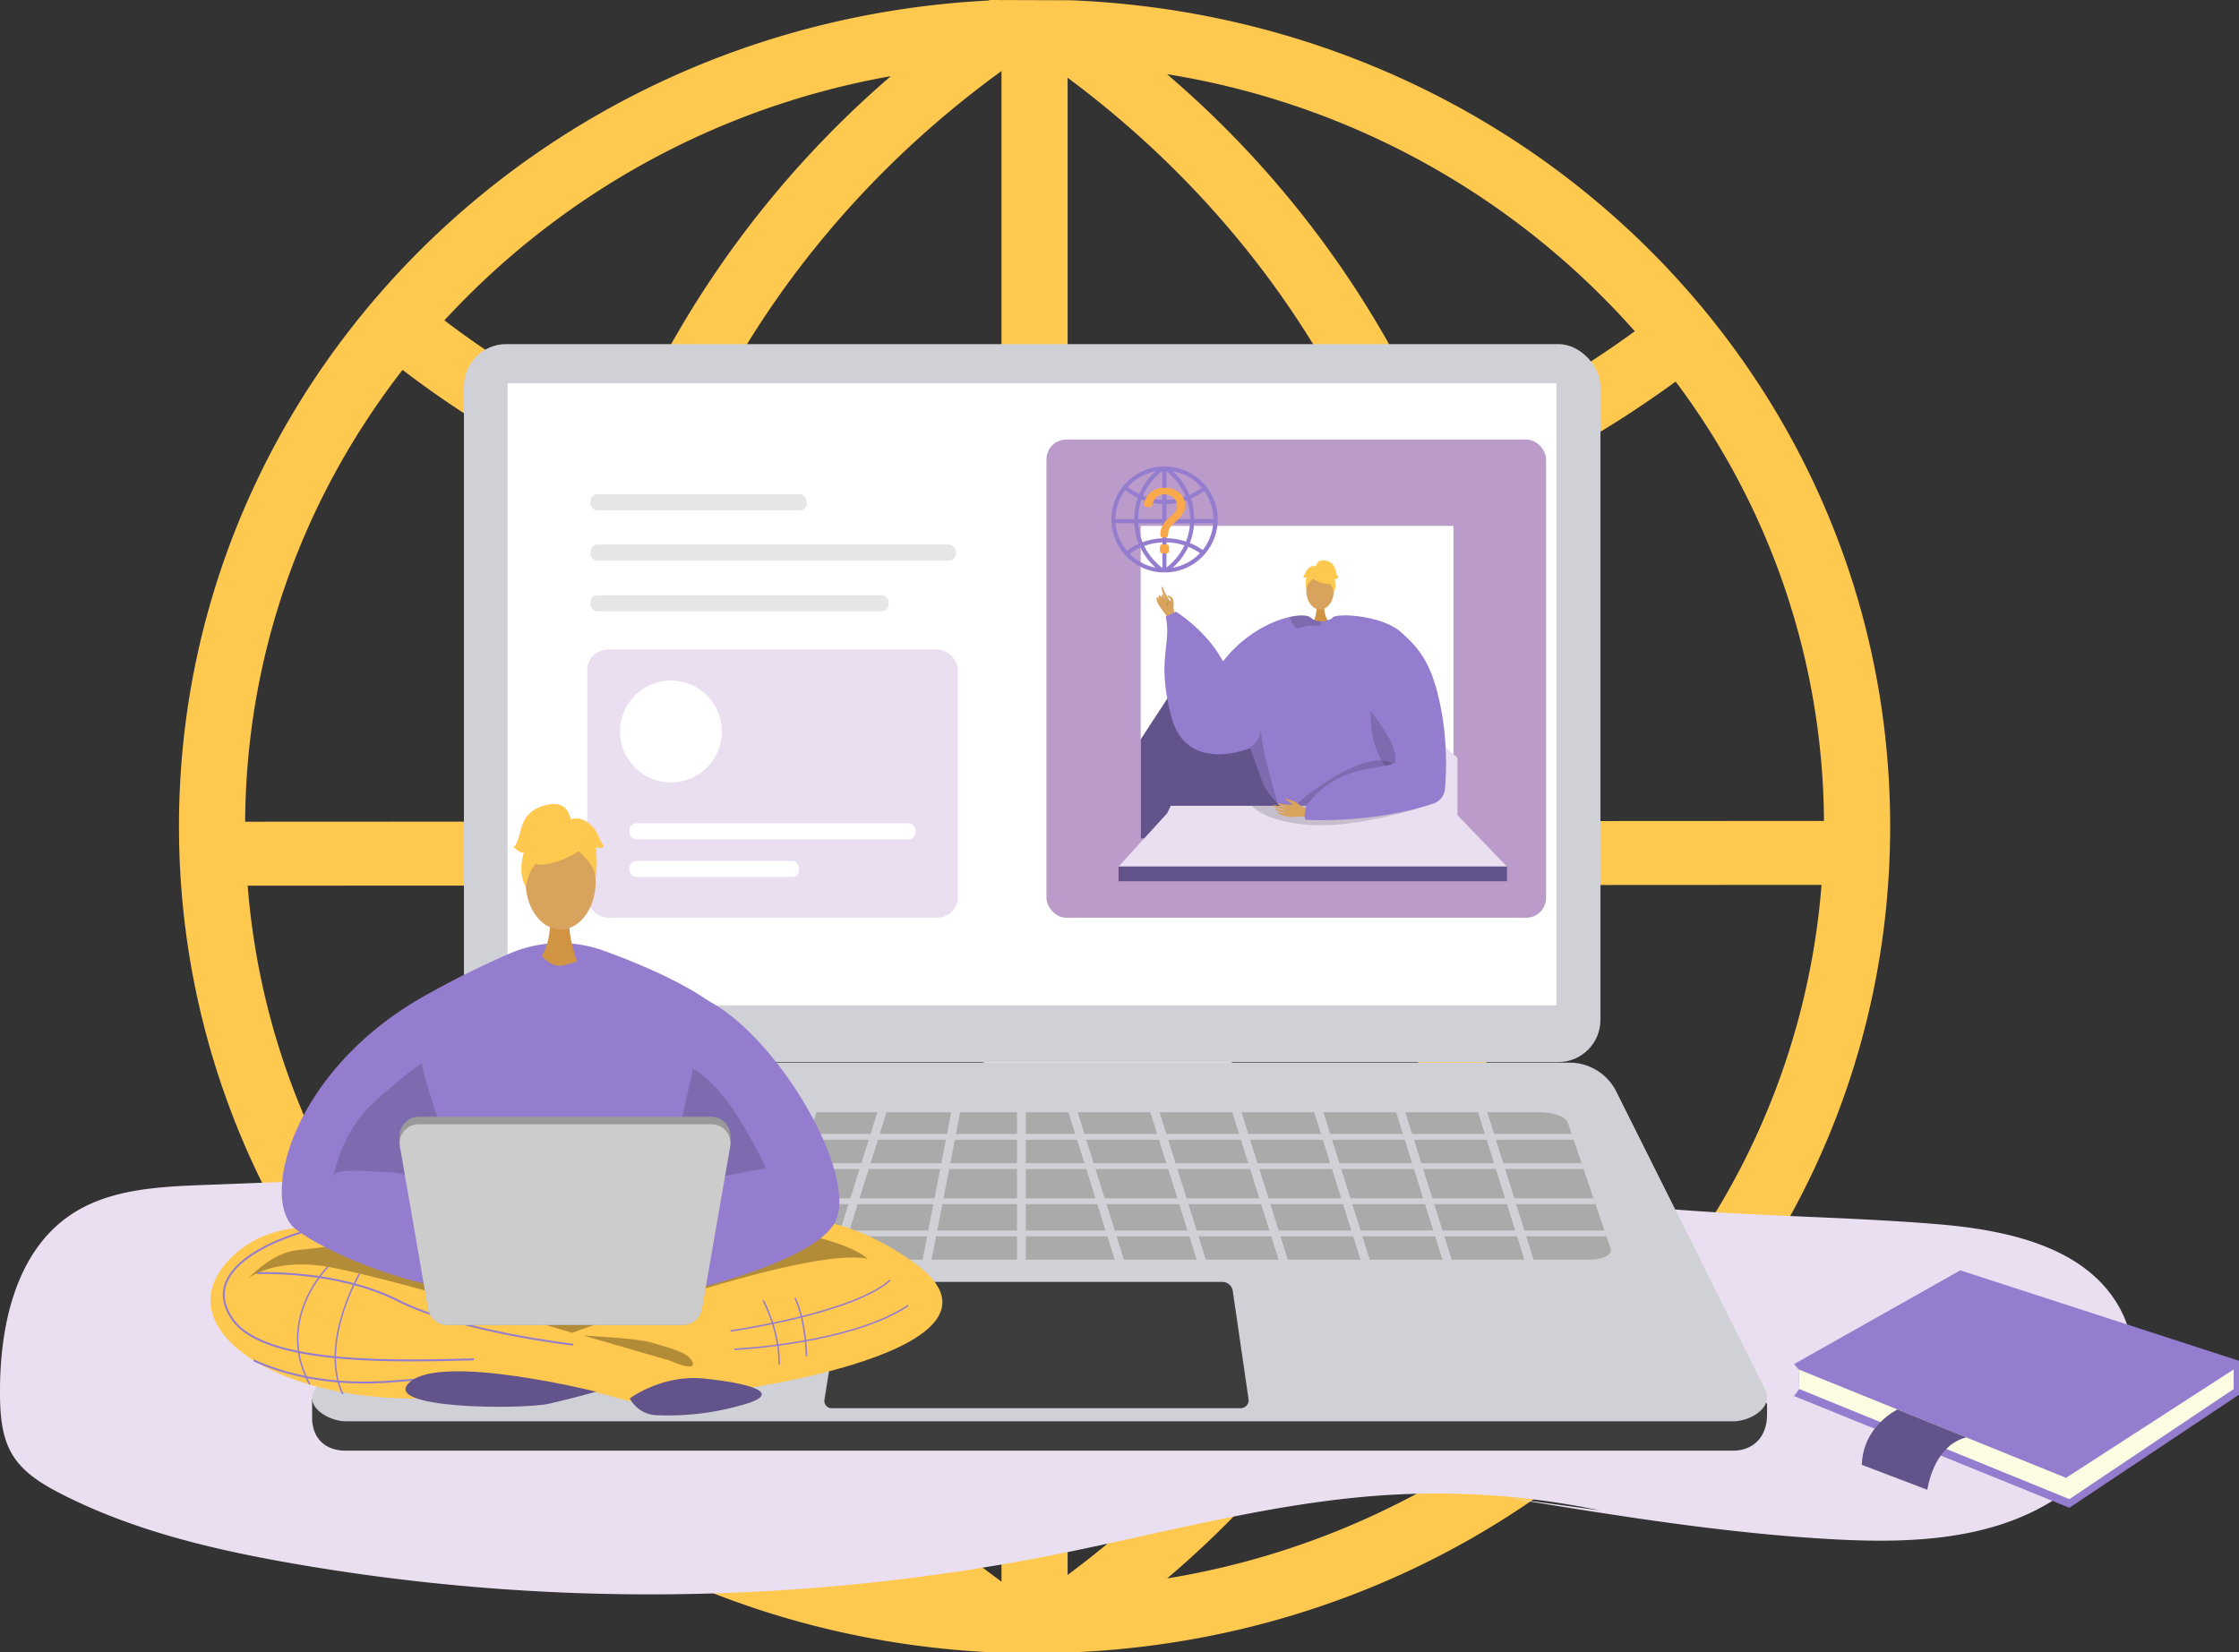 <svg xmlns="http://www.w3.org/2000/svg" width="640.134" height="472.536" viewBox="0 0 640.134 472.536"><rect x="0" y="0" width="640.134" height="472.536" fill="#333333" stroke="none"/><defs><style>.a{fill:#ffc84f;}.b{fill:#eadff1;}.c{fill:#ce521f;}.d{fill:#ebebeb;}.e{fill:#8e96a3;}.f{fill:#3d3d3d;}.g{fill:#d0d1d6;}.h{fill:#fff;}.i{fill:#aaa;}.j{fill:#ba9bc9;}.k{fill:#e6e6e6;}.l{fill:#62548a;}.m{opacity:0.3;}.n{fill:#947dce;}.o{opacity:0.15;}.p,.q,.t{fill:none;stroke:#947dce;stroke-miterlimit:10;}.p{stroke-width:0.559px;}.q{stroke-width:0.545px;}.r{fill:#999;}.s{fill:#ccc;}.t{stroke-width:0.429px;}.u{fill:#d19442;}.v,.w{fill:#d8a35d;}.w,.x{fill-rule:evenodd;}.x{fill:#c99857;}.y{fill:#f9a94b;}.z{fill:#fbfce2;}</style></defs><g transform="translate(-389.051 -120.273)"><g transform="translate(440.22 120.273)"><path class="a" d="M672.583,592.741l23.494.068c131.426-5.334,234.206-108.9,234.206-236.231S827.491,125.685,696.065,120.348l-23.272-.075c-.073.044-.145.093-.222.149-129.913,6.657-231.518,110.185-231.518,236.157S542.659,586.09,672.583,592.741ZM524.864,509.469a275.837,275.837,0,0,1,50.027-27.8,284.066,284.066,0,0,0,69.647,89.418A228.844,228.844,0,0,1,524.864,509.469Zm151.347,63.1c-35.786-26-64.615-59.655-83.711-97.747a290.973,290.973,0,0,1,83.711-16.092Zm0-132.115a310.517,310.517,0,0,0-91.361,17.609A262.055,262.055,0,0,1,565.324,373.5l110.887-.054Zm0-85.3-111.486.067a264.456,264.456,0,0,1,15.231-87.488,305.881,305.881,0,0,0,96.255,19.716Zm47.357,216.5a283.554,283.554,0,0,0,71.986-93.281,276.982,276.982,0,0,1,53.825,28.243A228.078,228.078,0,0,1,723.569,571.654Zm138.319-78.877a295.019,295.019,0,0,0-59.042-31.261,280.519,280.519,0,0,0,19.53-88.153l88.291-.047A212.186,212.186,0,0,1,861.887,492.778Zm7.061-263.385a211.278,211.278,0,0,1,42.415,125.641l-88.418.048a282.431,282.431,0,0,0-15.474-91A300.784,300.784,0,0,0,868.948,229.393ZM857.274,215a281.8,281.8,0,0,1-56.356,31.9A286.379,286.379,0,0,0,723.543,141.49,226.545,226.545,0,0,1,857.274,215ZM695.12,142.5c39.425,29.309,69.792,67.562,88.209,111.156a286.6,286.6,0,0,1-88.209,15.7Zm0,145.171a306.229,306.229,0,0,0,94.717-16.861,264.7,264.7,0,0,1,14.19,84.27l-108.907.064Zm0,85.754,108.314-.055a262.646,262.646,0,0,1-18.346,81.8,311.134,311.134,0,0,0-89.967-14.936Zm0,85.066a291.671,291.671,0,0,1,82.569,13.552c-18.623,38.264-47.028,72.181-82.569,98.608ZM676.211,140.588V269.136a286.344,286.344,0,0,1-89.461-18.5C605.689,207.339,636.511,169.427,676.211,140.588Zm-31.644,1.469a286.961,286.961,0,0,0-75.173,101.291,280.2,280.2,0,0,1-52.458-31.464A227.343,227.343,0,0,1,644.567,142.058Zm-139.6,83.992a299.457,299.457,0,0,0,57.548,34.394,282.193,282.193,0,0,0-16.709,94.772l-85.833.041C460.259,308.259,475.791,263.683,504.969,226.05Zm-44.277,147.5,85.7-.041A279.92,279.92,0,0,0,567.3,464.921a295.229,295.229,0,0,0-55.186,30.922C482.01,460.866,464.29,418.717,460.692,373.545Z" transform="translate(-441.052 -120.273)"/></g><g transform="translate(389.051 218.678)"><path class="b" d="M846.44,557.04a228.573,228.573,0,0,0-61.286-4.357c-32.241,2.066-63.6,10.928-95.294,17.18a595.5,595.5,0,0,1-217.423,2.309c-22.758-3.988-45.547-9.4-66.1-19.957-5.289-2.718-10.619-5.967-13.71-11.047s-3.527-11.291-3.575-17.232c-.157-19.175,4.255-40.617,20.134-51.365,10.817-7.323,24.635-8.065,37.688-8.567l99.609-3.831c22.232-.855,44.773-1.762,66-8.42,15.031-4.713,29.027-12.2,43.686-17.97,25.5-10.035,54.218-14.738,80.343-6.475,17.724,5.606,33.1,16.751,49.88,24.749,47.862,22.813,103.433,18.789,156.278,23.112,19.912,1.628,42.563,6.345,52.289,23.8,10.534,18.9-.9,44.134-19.323,55.471S934.3,566.492,912.7,565.279c-31.155-1.75-62.019-6.808-92.813-11.858" transform="translate(-389.051 -223.525)"/><g transform="translate(89.237 0)"><g transform="translate(49.291 127.243)"><path class="c" d="M530.612,353.754h0a1.2,1.2,0,0,1-.707-1.529l.969-2.633,2.236.824-.969,2.632A1.2,1.2,0,0,1,530.612,353.754Z" transform="translate(-529.833 -349.592)"/></g><g transform="translate(61.75 131.811)"><path class="c" d="M543.274,358.417h0a1.2,1.2,0,0,1-.707-1.529l.969-2.633c.065-.177,2.227.847,2.227.847l-.96,2.609A1.2,1.2,0,0,1,543.274,358.417Z" transform="translate(-542.495 -354.234)"/></g><g transform="translate(49.05 125.699)"><path class="d" d="M530.367,353.214h0a1.2,1.2,0,0,1-.707-1.53l1.062-2.881a1.194,1.194,0,0,1,1.529-.707h0a1.2,1.2,0,0,1,.706,1.53l-1.062,2.881A1.194,1.194,0,0,1,530.367,353.214Z" transform="translate(-529.588 -348.023)"/></g><g transform="translate(61.484 130.279)"><path class="d" d="M543,357.867h0a1.194,1.194,0,0,1-.706-1.529l1.062-2.881a1.194,1.194,0,0,1,1.529-.706h0a1.194,1.194,0,0,1,.707,1.529l-1.062,2.882A1.194,1.194,0,0,1,543,357.867Z" transform="translate(-542.225 -352.677)"/></g><g transform="translate(45.081 158.388)"><rect class="e" width="5.064" height="7.811" transform="translate(0 4.752) rotate(-69.783)"/></g><g transform="translate(48.42 150.013)"><rect class="e" width="5.064" height="7.811" transform="translate(0 4.752) rotate(-69.783)"/></g><g transform="translate(0 213.873)"><path class="f" d="M886.048,540.2H489.27c-4.406,0-9.059-2.222-9.53-8.693V525.56l43.43-80.252a13.825,13.825,0,0,1,12.382-7.677H839.187c5.666,0,18.161,11.159,20.693,16.228L895.71,526.9v2.623C895.8,537.132,890.88,540.2,886.048,540.2Z" transform="translate(-479.74 -437.631)"/></g><g transform="translate(0.035 205.472)"><path class="g" d="M886.084,531.661H489.306c-4.406,0-11.659-3.863-8.935-8.614l42.835-86.277a13.825,13.825,0,0,1,12.382-7.677H839.223a14.956,14.956,0,0,1,13.378,8.27l42.4,84.85C897.976,527.622,890.916,531.661,886.084,531.661Z" transform="translate(-479.775 -429.093)"/></g><g transform="translate(43.402)"><rect class="g" width="324.931" height="205.322" rx="12.073"/></g><g transform="translate(55.877 11.199)"><rect class="h" width="299.864" height="177.913"/></g><g transform="translate(146.445 268.187)"><path class="f" d="M747.589,528.948H630.676a2.108,2.108,0,0,1-2.081-2.441l4.93-30.795a3.424,3.424,0,0,1,3.381-2.883H742.357a3.009,3.009,0,0,1,2.978,2.575l4.518,30.968A2.282,2.282,0,0,1,747.589,528.948Z" transform="translate(-628.567 -492.829)"/></g><g transform="translate(41.749 219.669)"><path class="i" d="M845.558,485.687H527.9c-3.525,0-6.213-1.355-5.656-2.85l13.4-35.951c.722-1.938,4.617-3.365,9.188-3.365H831.341c4.06,0,7.5,1.28,8.091,3.006l12.278,36.153C852.19,484.274,849.3,485.687,845.558,485.687Z" transform="translate(-522.168 -443.521)"/></g><g transform="translate(40.913 211.643)"><g transform="translate(0 14.221)"><rect class="g" width="331.267" height="1.673"/></g><g transform="translate(0 22.586)"><rect class="g" width="331.267" height="1.673"/></g><g transform="translate(0 32.625)"><rect class="g" width="331.267" height="1.673"/></g><g transform="translate(0 41.827)"><rect class="g" width="331.267" height="1.673"/></g><g transform="translate(23.573 0.893)"><rect class="g" width="2.51" height="55.211" transform="translate(16.546) rotate(17.439)"/></g><g transform="translate(47.832 0.893)"><rect class="g" width="2.51" height="55.211" transform="translate(16.546) rotate(17.439)"/></g><g transform="translate(67.072 0.893)"><rect class="g" width="2.51" height="55.211" transform="translate(16.546 0) rotate(17.439)"/></g><g transform="translate(86.313 0.893)"><rect class="g" width="2.51" height="55.211" transform="translate(16.546 0) rotate(17.439)"/></g><g transform="translate(106.389 0.893)"><rect class="g" width="2.51" height="55.211" transform="translate(16.546) rotate(17.439)"/></g><g transform="translate(132.794 0.266)"><rect class="g" width="2.51" height="55.211" transform="translate(10.514 0) rotate(10.978)"/></g><g transform="translate(160.614)"><rect class="g" width="2.51" height="55.211"/></g><g transform="translate(290.427 0.893)"><rect class="g" width="2.51" height="55.211" transform="translate(0 0.752) rotate(-17.439)"/></g><g transform="translate(267.004 0.893)"><rect class="g" width="2.51" height="55.211" transform="translate(0 0.752) rotate(-17.439)"/></g><g transform="translate(243.581 0.893)"><rect class="g" width="2.51" height="55.211" transform="translate(0 0.752) rotate(-17.439)"/></g><g transform="translate(220.158 0.893)"><rect class="g" width="2.51" height="55.211" transform="translate(0 0.752) rotate(-17.439)"/></g><g transform="translate(196.735 0.893)"><rect class="g" width="2.51" height="55.211" transform="translate(0 0.752) rotate(-17.439)"/></g><g transform="translate(173.312 0.893)"><rect class="g" width="2.51" height="55.211" transform="translate(0 0.752) rotate(-17.439)"/></g></g></g><g transform="translate(167.912 27.285)"><rect class="j" width="142.846" height="136.75" rx="5.66" transform="translate(131.269)"/><rect class="b" width="105.947" height="76.677" rx="5.845" transform="translate(0 60.073)"/><g transform="translate(3.311 62.89)"><g transform="translate(8.743 46.848)"><rect class="h" width="81.753" height="4.588" rx="1.98"/><rect class="h" width="48.481" height="4.588" rx="1.98" transform="translate(0 10.774)"/></g><circle class="h" cx="14.564" cy="14.564" r="14.564" transform="translate(0 20.597) rotate(-45)"/></g><g transform="translate(0.894 15.649)"><rect class="k" width="61.831" height="4.588" rx="1.98"/><rect class="k" width="85.241" height="4.588" rx="1.98" transform="translate(0 28.889)"/><rect class="k" width="104.478" height="4.588" rx="1.98" transform="translate(0 14.384)"/></g><g transform="translate(158.212 24.696)"><rect class="h" width="89.428" height="89.428"/><path class="b" d="M769.26,335.2l15.965-19.093,26.605,24.034v23.078H769.26Z" transform="translate(-721.262 -273.793)"/><path class="l" d="M720.481,334.71l18.027-27.672,57.4,56.038h-75.43Z" transform="translate(-720.481 -273.648)"/></g></g><g transform="translate(60.184 131.499)"><g transform="translate(0 39.78)"><path class="a" d="M551.691,504.706s-66.788-46.39-95.04-19.642c-22.559,21.358,17.485,46.449,68.71,39.7,36.057-4.749,40.144,2.148,46.459,2,47-3.6,110.322-17.662,79.5-39.752-41.981-30.092-70.378,1.811-85.006,9.751Z" transform="translate(-450.214 -395.625)"/><path class="m" d="M638.22,485.957c-17.553-3.623-84.426,21.175-84.426,21.175s-58.236-17.553-72.167-19.225-20.341,3.622-20.341,3.622,6.574-7.408,14.211-8.081,18.669-2.507,18.669-2.507,111.455-5.295,126.222-1.951S638.22,485.957,638.22,485.957Z" transform="translate(-450.391 -395.681)"/><path class="n" d="M551.016,394.344a36.441,36.441,0,0,0-14.6,3.048c-12.659,5.535-36.236,17.169-36.617,22.85-.506,7.524,11.279,68.555,34.071,76.5a68.133,68.133,0,0,0,21.113,3.516,36.423,36.423,0,0,0,34.984-24.4c7.182-20.485,16.013-49.762,11-57.684-5.851-9.24-26.908-17.8-37.583-21.662a36.305,36.305,0,0,0-12.365-2.161Z" transform="translate(-451.008 -394.344)"/><path class="n" d="M513.4,408.739c-39.332,21.075-48.992,59.128-38.589,67.516,7.288,5.876,34.773,18.876,58.6,18.04a388.481,388.481,0,0,1,46.2,1.407s40.866-8.316,49.017-20.562-14.462-52.03-34.737-63.529S513.4,408.739,513.4,408.739Z" transform="translate(-450.546 -394.525)"/><path class="o" d="M590.171,430.915c11.146,5.944,20.858,28.469,20.858,28.469s-25.077,3.9-30.278,7.8.743-1.487,3.716-12.26S590.171,430.915,590.171,430.915Z" transform="translate(-452.271 -394.929)"/><path class="o" d="M511.088,429.265c2.6,11.889,15.046,45.08,15.046,45.08s-11.527-13.129-23.777-13.872-16.8-.929-16.718,2.043c.016.587,2.044-13.188,11.517-21.733S511.088,429.265,511.088,429.265Z" transform="translate(-450.781 -394.903)"/><path class="l" d="M572.031,526.586s9.194-6.927,21.314-5.674,22.569,3.9,12.12,7.172a76.8,76.8,0,0,1-26.33,3.276A9.1,9.1,0,0,1,572.031,526.586Z" transform="translate(-452.164 -396.368)"/></g><path class="p" d="M476.008,478.507s-30.972,8.6-19.3,24.97c9.379,13.154,48.359,11.784,68.921,11.256" transform="translate(-450.276 -355.912)"/><path class="q" d="M463.77,490.289s22.6-1.1,40.254,7.824,50.063,12.621,50.063,12.621" transform="translate(-450.431 -356.1)"/><path class="r" d="M586.109,504.359h-67.3a5.552,5.552,0,0,1-5.475-4.634l-8.114-48.431a5.55,5.55,0,0,1,5.474-6.468h83.529a5.551,5.551,0,0,1,5.475,6.468l-8.115,48.431A5.552,5.552,0,0,1,586.109,504.359Z" transform="translate(-451.094 -355.372)"/><path class="s" d="M586.109,504.394h-67.3a5.5,5.5,0,0,1-5.475-4.466l-8.114-46.683a5.414,5.414,0,0,1,5.474-6.235h83.529a5.415,5.415,0,0,1,5.475,6.235l-8.115,46.683A5.5,5.5,0,0,1,586.109,504.394Z" transform="translate(-451.094 -355.407)"/><path class="q" d="M462.738,515.622c8.661,3.945,22.024,7.566,40.511,5.954,36.292-3.163,48.252,4.469,48.252,4.469" transform="translate(-450.415 -356.506)"/><path class="l" d="M561.375,524.623c-.4-.07-43.466-10.848-53.077-2.907s32.18,8.077,39.7,6.337S561.375,524.623,561.375,524.623Z" transform="translate(-451.121 -356.557)"/><path class="t" d="M601.316,506.829s35.1-4.982,45.634-14.519" transform="translate(-452.633 -356.133)"/><path class="t" d="M602.416,512.213s33.307-1.566,49.676-12.525" transform="translate(-452.651 -356.251)"/><path class="t" d="M610.828,498.241s4.675,8.54,4.533,18.22" transform="translate(-452.786 -356.228)"/><path class="t" d="M620.064,497.518s2.847,5.124,3.274,16.653" transform="translate(-452.933 -356.216)"/><g transform="translate(86.571)"><path class="u" d="M548.779,386.71s.832,9.287-4.9,14.422,13.2,0,13.2,0-3.523-8.894-2.733-14.422S548.779,386.71,548.779,386.71Z" transform="translate(-538.268 -354.403)"/><ellipse class="v" cx="10.015" cy="13.664" rx="10.015" ry="13.664" transform="translate(3.517 8.581)"/><g transform="translate(3.399 3.81)"><path class="a" d="M555.557,368.381s-17.338,9.613-12.192-5.821C546.926,351.881,567.382,361.5,555.557,368.381Z" transform="translate(-541.66 -357.789)"/><path class="a" d="M553.032,364.7s9.7,5.755,8.764,11.529c0,0,2.139-17.239-7.506-17.672s-13.38.5-12.523,18.726C541.767,377.289,544.569,362.789,553.032,364.7Z" transform="translate(-541.648 -357.8)"/></g><path class="a" d="M554.655,358.6s-.487-5.372-5.812-4.611-7.606,3.8-8.367,6.847-1.521,5.324-2.282,5.324c0,0,2.282,2.282,3.042,1.521,0,0-1.975,5.471.534,9.962,0,0,.987-6.918,4.79-7.68S554.655,358.6,554.655,358.6Z" transform="translate(-538.194 -353.917)"/><path class="a" d="M554.428,358.623s3.8-2.283,7.606,3.042l2.283,4.564s-.761.761-2.283,0c0,0,.694,5.36-.033,8.386l-2.248-9.146Z" transform="translate(-538.454 -353.985)"/></g><path class="n" d="M545.259,396.55s2.988,5.409,7.543,4.128a35.317,35.317,0,0,0,5.836-1.966s6.69,8.941,3.558,10.364-25.763,4.128-26.9-.854,9.679-11.245,9.679-11.245" transform="translate(-451.575 -354.6)"/><path class="t" d="M484.2,488.431s-15.352,15.009-5.179,33.686" transform="translate(-450.62 -356.07)"/><path class="t" d="M493.436,490.4s-11.668,20.007-4.824,34.455" transform="translate(-450.794 -356.102)"/><path class="m" d="M558.589,508.414l24.525,7.111s7.8,3.534,6.655.493-7.4-4.183-11.4-5.513S558.589,508.414,558.589,508.414Z" transform="translate(-451.949 -356.39)"/></g><g transform="translate(317.753 34.993)"><g transform="translate(2.052 26.823)"><g transform="translate(10.855 7.53)"><path class="w" d="M730.7,301.232c-.083-.285-.339-3.721-1.127-5.142s-2.089-3.462-2.369-4.281c-.33-.964-1.074-1.879-.485.211a19.9,19.9,0,0,0,.865,2.529c.086.137-.081-.1-.534-1.174-.482-1.145-.65.472-.357,1.02,0,0,.082.059-.281-.742-.308-.679-1.136-.442-.444.946-.013.024-.564-1.037-.732-.852-.41.451.111,1.672.6,2.438.947,1.5,2.328,2.917,2.7,4.2Z" transform="translate(-725.091 -290.753)"/><path class="w" d="M729.938,296.862a5.842,5.842,0,0,0-.034-2.342c-.366-.849-.522-.69-1.32-1.126-.455-.28-.556.213.538.9.195.631-.534.813-.5,1.251a3.605,3.605,0,0,0,.611,1.758C729.5,297.457,729.938,296.862,729.938,296.862Z" transform="translate(-725.142 -290.794)"/><path class="x" d="M728.788,295.175a4.164,4.164,0,0,0-.7,1.708C728.074,297.6,727.461,294.769,728.788,295.175Z" transform="translate(-725.137 -290.823)"/></g><g transform="translate(13.114)"><path class="u" d="M773.754,295.958s-.327,3.642,1.92,5.655-5.177,0-5.177,0,1.382-3.487,1.072-5.655S773.754,295.958,773.754,295.958Z" transform="translate(-728.077 -283.291)"/><ellipse class="v" cx="3.927" cy="5.358" rx="3.927" ry="5.358" transform="translate(40.566 3.364)"/><path class="n" d="M740.1,319.178c5.944-12.435,16.554-18.108,23.327-19.614,2.931-.653,5.145-.525,5.953.172a4.393,4.393,0,0,0,2.741,1.066,5.957,5.957,0,0,0,1.539-.141,7.623,7.623,0,0,0,1.631-.555c.25-.116.4-.2.4-.2a15.9,15.9,0,0,1,4.146.248c15.325,3,17.991,28.7,17.854,30.906a87.4,87.4,0,0,1-3.144,12.571c-1.393,4.349-3.019,8.253-4.354,8.793-2.965,1.194-25.349,2.831-29.953.636-.107-.081-.223-.167-.334-.263a17.69,17.69,0,0,1-4.593-6.777s-2.646-7.46-3.185-8.978c-.006-.015-.009-.027-.015-.038-.019-.06-.039-.116-.06-.17-.006-.021-.015-.038-.021-.059" transform="translate(-727.59 -283.357)"/><path class="o" d="M752.231,337.3c.006.021.015.038.021.059.021.054.041.11.059.17.006.012.009.024.016.038.539,1.518,3.185,8.975,3.185,8.978a17.69,17.69,0,0,0,4.593,6.777c-1.172-4.244-4.826-16.548-4.686-21.505C754.721,336.594,752.231,337.295,752.231,337.3Z" transform="translate(-727.784 -283.88)"/><path class="o" d="M788.629,319.323s-7.418,22.145,13.163,31.55l.418.277-.106-5.208s-9.7-13.533-9.735-13.881S788.629,319.323,788.629,319.323Z" transform="translate(-728.346 -283.68)"/><path class="o" d="M772.765,301.682c.013.354-.175.587-.745.51a10.054,10.054,0,0,0-5.244.477,1.24,1.24,0,0,1-1.2-.05c-.934-.546-1.512-2.175-1.742-2.9a.5.5,0,0,1-.024-.157c2.931-.653,5.145-.525,5.953.172a4.393,4.393,0,0,0,2.741,1.066A2.421,2.421,0,0,1,772.765,301.682Z" transform="translate(-727.97 -283.357)"/><g transform="translate(39.657)"><g transform="translate(0.829 1.493)"><path class="a" d="M771.08,288.771s6.8,3.769,4.781-2.283C774.465,282.3,766.443,286.073,771.08,288.771Z" transform="translate(-768.549 -284.618)"/><path class="a" d="M772.048,287.33s-3.8,2.256-3.437,4.52c0,0-.838-6.759,2.943-6.929s5.247.195,4.911,7.343C776.465,292.264,775.366,286.579,772.048,287.33Z" transform="translate(-768.532 -284.622)"/></g><path class="a" d="M771.436,284.937a1.948,1.948,0,0,1,2.279-1.808A3.566,3.566,0,0,1,777,285.814c.3,1.193.6,2.087.894,2.087,0,0-.894.9-1.193.6a5.259,5.259,0,0,1-.21,3.905s-.387-2.713-1.878-3.011S771.436,284.937,771.436,284.937Z" transform="translate(-767.749 -283.1)"/><path class="a" d="M771.567,284.945s-1.492-.894-2.982,1.194l-.9,1.789s.3.3.9,0a12,12,0,0,0,.013,3.289l.882-3.587Z" transform="translate(-767.689 -283.127)"/></g><path class="o" d="M794.824,343.61s-3.837-8.046-23.509,5.785S789.778,346,789.778,346Z" transform="translate(-728 -284.032)"/><path class="n" d="M751.929,337.026s-18.156,7.7-22.561-8.908.177-20.6-1.615-28.681l2.92-1.406s10.991,6.777,14.754,17.239S751.929,337.026,751.929,337.026Z" transform="translate(-727.387 -283.339)"/></g><path class="b" d="M714.059,371.824H825.1l-16.764-17.378H728.983l-1.041,2.145Z" transform="translate(-714.059 -284.243)"/><path class="o" d="M752.725,354.446c1.576,1.646,5.679,4.493,15.632,5.416,14.293,1.322,34.328-5.416,34.328-5.416Z" transform="translate(-714.678 -284.243)"/><g transform="translate(44.2 15.761)"><g transform="translate(0 52.322)"><path class="w" d="M770.9,356.337c-.283-.1-3.267-1.882-4.886-2.032s-4.037-.216-4.872-.454c-.983-.279-1.231.11-.1.543a16.018,16.018,0,0,0,2.577.729c.162.007-.892-.135-2.038-.373-1.218-.252-2.54-.6-2.6-.379-.117.421,3.391,1.367,4.01,1.434a15.52,15.52,0,0,1-1.63-.2c-.736-.131-1.579-.392-1.745-.239-.261.241,1.6.97,3.133,1.183.027.05-.469.128-2.276-.248-.182-.037-.645.041-.049.317a7.04,7.04,0,0,0,3.561.976c1.768.055,3.721-.309,4.993.118Z" transform="translate(-758.979 -352.314)"/><path class="w" d="M766.853,354.441a6.1,6.1,0,0,0-2.908-1.676,1.532,1.532,0,0,1-1.049-.44c-.517-.227-.016.733.761.979.631.2.983,1.279,1.363,1.507s1.514.648,1.8.5S766.853,354.441,766.853,354.441Z" transform="translate(-759.038 -352.291)"/></g><path class="n" d="M795.733,303.966c5.618,5.026,9.505,9.7,11.93,25.053a88.279,88.279,0,0,1,.589,19.694,4.853,4.853,0,0,1-3.337,4.222c-17.6,5.806-36.391,4.646-36.391,4.646-1.009-.375.079-4.023.079-4.023,9.007-12.221,21.877-10.167,25.34-12.311,1.079-6.335-7.624-14.264-8.65-18.194-2.687-10.306-11.535-19.225-9.246-23.264C776.839,298.393,790.066,298.9,795.733,303.966Z" transform="translate(-759.125 -299.117)"/></g><rect class="l" width="111.044" height="4.203" transform="translate(0 87.581)"/></g><path class="n" d="M726.328,286.137l1.456,0a15.161,15.161,0,0,0,0-30.3l-1.443,0-.014.01a15.165,15.165,0,0,0,0,30.286Zm-9.158-5.34a17.008,17.008,0,0,1,3.1-1.783,18.134,18.134,0,0,0,4.318,5.734A14.025,14.025,0,0,1,717.17,280.8Zm9.383,4.046a17.333,17.333,0,0,1-5.191-6.268,17.5,17.5,0,0,1,5.191-1.031Zm0-8.471a18.68,18.68,0,0,0-5.665,1.129,17.306,17.306,0,0,1-1.21-5.423l6.875,0Zm0-5.47-6.913,0a17.483,17.483,0,0,1,.945-5.61,18.424,18.424,0,0,0,5.968,1.264Zm2.935,13.883a18.115,18.115,0,0,0,4.463-5.982,17,17,0,0,1,3.337,1.811A13.992,13.992,0,0,1,729.489,284.785Zm8.576-5.058a18.056,18.056,0,0,0-3.661-2.005,18.5,18.5,0,0,0,1.211-5.652l5.473,0A13.861,13.861,0,0,1,738.065,279.727Zm.438-16.889a13.849,13.849,0,0,1,2.629,8.056l-5.481,0a18.7,18.7,0,0,0-.959-5.835A18.489,18.489,0,0,0,738.5,262.838Zm-.724-.923a17.365,17.365,0,0,1-3.493,2.046,18.337,18.337,0,0,0-4.8-6.759A13.922,13.922,0,0,1,737.778,261.915Zm-10.052-4.648a17.211,17.211,0,0,1,5.469,7.127,17.227,17.227,0,0,1-5.469,1.007Zm0,9.309a18.432,18.432,0,0,0,5.872-1.081,17.524,17.524,0,0,1,.88,5.4l-6.752,0Zm0,5.5,6.715,0a17.338,17.338,0,0,1-1.138,5.246,18.7,18.7,0,0,0-5.577-.958Zm0,5.454a17.556,17.556,0,0,1,5.119.869,17.3,17.3,0,0,1-5.119,6.323Zm-1.172-20.384v8.243a17.245,17.245,0,0,1-5.547-1.187A17.233,17.233,0,0,1,726.554,257.144Zm-1.962.094a18.359,18.359,0,0,0-4.66,6.494,17.239,17.239,0,0,1-3.253-2.017A13.97,13.97,0,0,1,724.592,257.238Zm-8.655,5.385a18.454,18.454,0,0,0,3.568,2.205,18.674,18.674,0,0,0-1.036,6.077l-5.32,0A13.84,13.84,0,0,1,715.937,262.624Zm-2.744,9.458,5.313,0a18.465,18.465,0,0,0,1.3,5.862,18.157,18.157,0,0,0-3.421,1.983A13.831,13.831,0,0,1,713.192,272.082Z" transform="translate(-711.974 -255.841)"/><g transform="translate(9.31 6.092)"><path class="y" d="M726.8,276.255a.677.677,0,0,1-.677-.675v0a6.341,6.341,0,0,1,.378-2.3,5.231,5.231,0,0,1,.893-1.472,16.8,16.8,0,0,1,1.63-1.579,7.717,7.717,0,0,0,1.529-1.656,2.672,2.672,0,0,0,.352-1.346,3.141,3.141,0,0,0-1.032-2.322,3.5,3.5,0,0,0-2.53-1,3.4,3.4,0,0,0-2.417.906,4.307,4.307,0,0,0-1.154,2.227.685.685,0,0,1-.746.53l-.993-.118a.683.683,0,0,1-.588-.816,5.681,5.681,0,0,1,1.75-3.221,5.984,5.984,0,0,1,4.109-1.372,6.156,6.156,0,0,1,4.318,1.472,4.655,4.655,0,0,1,1.611,3.562,4.515,4.515,0,0,1-.566,2.228,10.565,10.565,0,0,1-2.216,2.48,11.313,11.313,0,0,0-1.447,1.447,3.215,3.215,0,0,0-.5,1.071,6.678,6.678,0,0,0-.167,1.315.683.683,0,0,1-.681.648Zm-.8,3.862V278.9a.682.682,0,0,1,.682-.682H727.9a.682.682,0,0,1,.682.682v1.216a.682.682,0,0,1-.682.682h-1.216A.682.682,0,0,1,726,280.117Z" transform="translate(-721.436 -262.032)"/></g></g><g transform="translate(512.907 264.873)"><path class="n" d="M910.3,516.275l47.543-26.815,79.683,25.864v9.7l-48.494,32.33L910.3,525.4l1.521-2-.19-5.61Z" transform="translate(-910.303 -489.461)"/><path class="z" d="M911.656,518.258l76.45,31,47.924-31v5.61l-46.973,31.474-77.211-31.474Z" transform="translate(-910.325 -489.922)"/><path class="l" d="M940.21,529.9s-9.909,4.705-10.194,15.831l18.732,7.131s1.617-12.646,11.147-14.981Z" transform="translate(-910.619 -490.108)"/></g></g></g></svg>